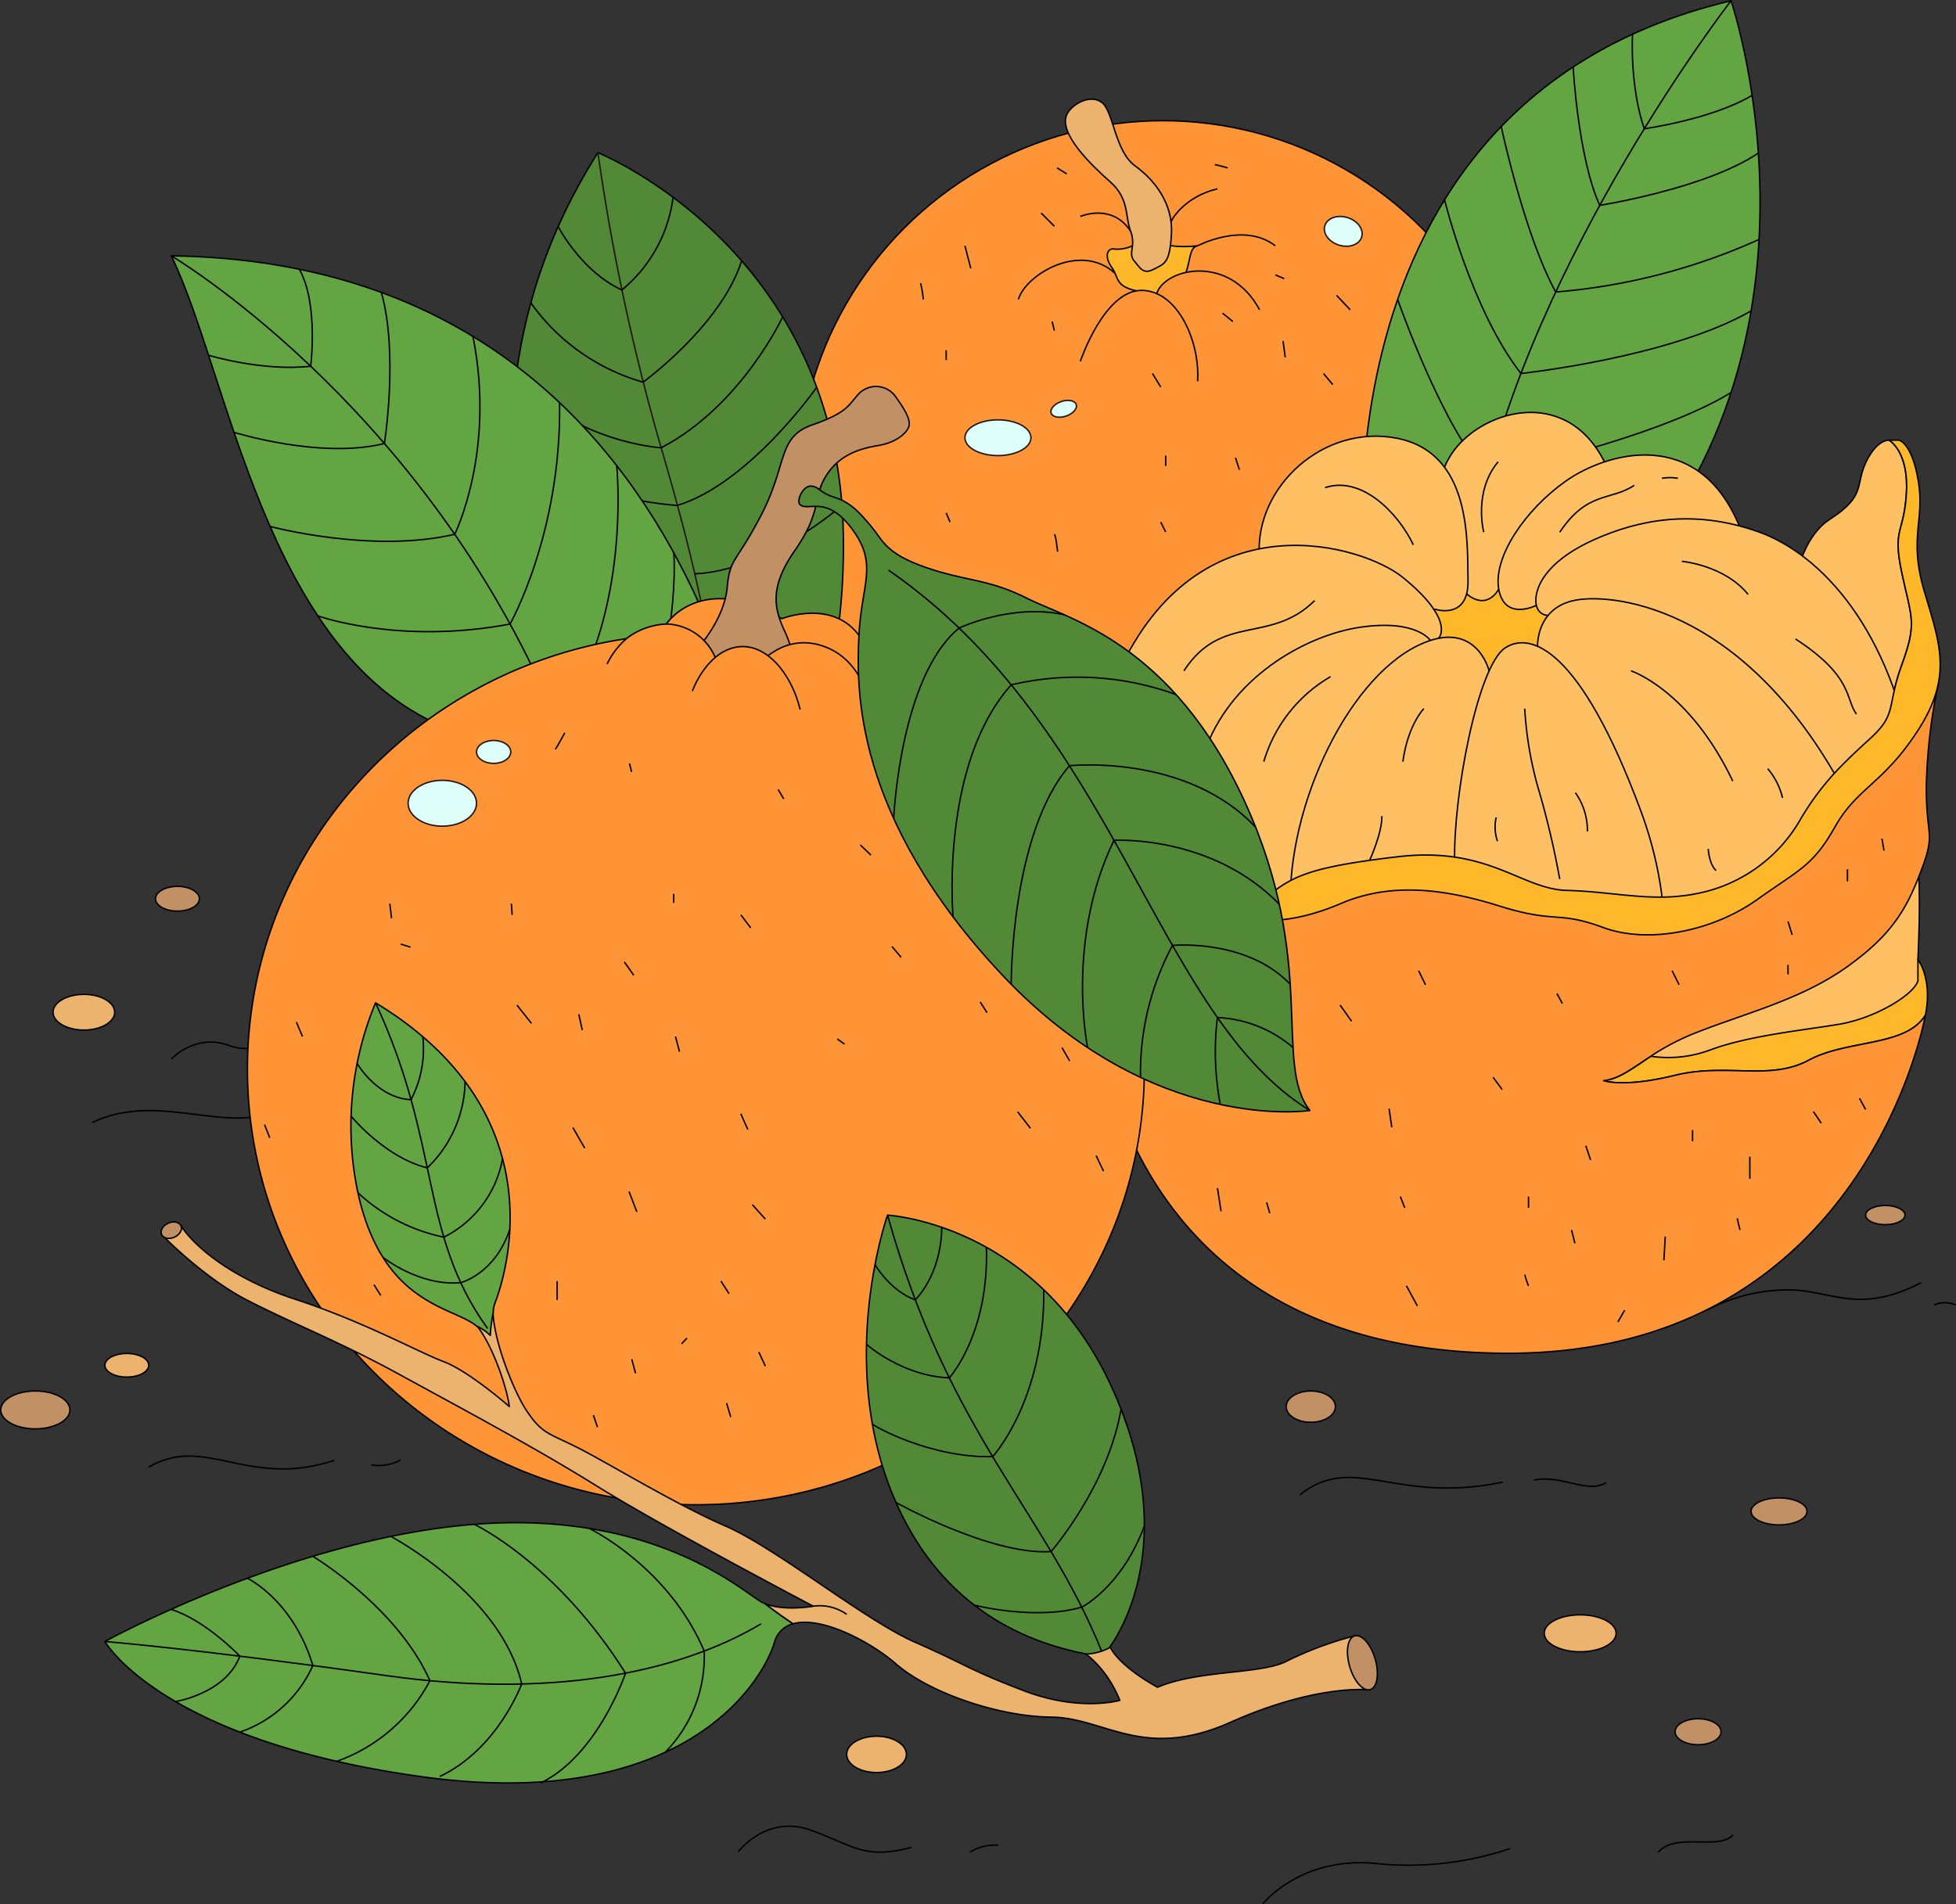 <svg xmlns="http://www.w3.org/2000/svg" width="336.132" height="327.317" viewBox="0 0 336.132 327.317">
  <rect x="0" y="0" width="336.132" height="327.317" fill="#333333" stroke="none"/>
  <g id="Group_3632" data-name="Group 3632" transform="translate(-1940.734 -86.586)">
    <g id="Group_3503" data-name="Group 3503" transform="translate(1940.859 86.711)">
      <g id="Group_3482" data-name="Group 3482" transform="translate(136.919 16.919)">
        <g id="Group_3481" data-name="Group 3481">
          <circle id="Ellipse_2007" data-name="Ellipse 2007" cx="62.814" cy="62.814" r="62.814" transform="translate(0 3.698)" fill="#ff9536" stroke="#000" stroke-linejoin="round" stroke-width="0.25"/>
          <path id="Path_11564" data-name="Path 11564" d="M1449.9,252.4a6.126,6.126,0,0,1-3.067.566c-1.207-.283-1.845,1.207-.5,3.123s.5,3.264,4.542,4.117,4.9,1.419,7.1-1.207,1.277-6.242,3.123-6.6c0,0-3.946.495-5.947-.427S1449.9,252.4,1449.9,252.4Z" transform="translate(-1392.341 -227.196)" fill="#ffb829" stroke="#000" stroke-linejoin="round" stroke-width="0.25"/>
          <path id="Path_11565" data-name="Path 11565" d="M1441.33,247.757s5.425-2.382,8.638,2.534" transform="translate(-1392.724 -227.597)" fill="#ff9536" stroke="#000" stroke-linejoin="round" stroke-width="0.25"/>
          <path id="Path_11566" data-name="Path 11566" d="M1455.64,249.08c-.035-.262,2.146-4.314,7.965-5.734" transform="translate(-1391.438 -227.942)" fill="#ff9536" stroke="#000" stroke-linejoin="round" stroke-width="0.25"/>
          <path id="Path_11567" data-name="Path 11567" d="M1459.822,252.487s7.948-4.186,13.342,0" transform="translate(-1391.062 -227.287)" fill="#ff9536" stroke="#000" stroke-linejoin="round" stroke-width="0.25"/>
          <path id="Path_11568" data-name="Path 11568" d="M1431.563,261.352c1.205-4.22,10.645-9.974,16.624-4.478" transform="translate(-1393.602 -226.928)" fill="#ff9536" stroke="#000" stroke-linejoin="round" stroke-width="0.25"/>
          <path id="Path_11569" data-name="Path 11569" d="M1453.3,260.423c1.16-4.563,12.5-7.242,17.752,2.551" transform="translate(-1391.647 -226.776)" fill="#ff9536" stroke="#000" stroke-linejoin="round" stroke-width="0.25"/>
          <path id="Path_11570" data-name="Path 11570" d="M1441.33,271.57s4.117-12.336,10.645-12.2c6.073.126,9.935,8.723,9.509,15.607" transform="translate(-1392.724 -226.502)" fill="#ff9536" stroke="#000" stroke-linejoin="round" stroke-width="0.25"/>
          <path id="Path_11571" data-name="Path 11571" d="M1439.208,231.873c.771-1.722,3.941-3.6,5.989-2.135s2.252,8.417,5.764,10.952,6.534,6.632,6.24,11.7-1.169,5.071-3.022,6.047-2.341-.2-3.414-1.464.39-2.535-.585-5.071-.187-5.55-3.5-8.476S1437.774,235.08,1439.208,231.873Z" transform="translate(-1392.935 -229.212)" fill="#ecb36f" stroke="#000" stroke-linejoin="round" stroke-width="0.25"/>
        </g>
        <ellipse id="Ellipse_2008" data-name="Ellipse 2008" cx="5.673" cy="3.073" rx="5.673" ry="3.073" transform="translate(28.775 55.118)" fill="#dffffa" stroke="#231815" stroke-miterlimit="10" stroke-width="0.25"/>
        <ellipse id="Ellipse_2009" data-name="Ellipse 2009" cx="2.278" cy="1.316" rx="2.278" ry="1.316" transform="translate(43.164 52.714) rotate(-18.912)" fill="#dffffa" stroke="#231815" stroke-miterlimit="10" stroke-width="0.25"/>
        <ellipse id="Ellipse_2010" data-name="Ellipse 2010" cx="2.478" cy="3.312" rx="2.478" ry="3.312" transform="matrix(0.295, -0.956, 0.956, 0.295, 89.892, 24.114)" fill="#dffffa" stroke="#231815" stroke-miterlimit="10" stroke-width="0.25"/>
        <line id="Line_634" data-name="Line 634" x2="1.005" y2="3.884" transform="translate(28.775 25.2)" fill="none" stroke="#000" stroke-linejoin="round" stroke-width="0.25"/>
        <path id="Path_11572" data-name="Path 11572" d="M1416.137,258.216a16.877,16.877,0,0,1,.469,2.813" transform="translate(-1394.988 -226.605)" fill="none" stroke="#000" stroke-linejoin="round" stroke-width="0.25"/>
        <line id="Line_635" data-name="Line 635" y2="1.689" transform="translate(25.558 43.151)" fill="none" stroke="#000" stroke-linejoin="round" stroke-width="0.25"/>
        <line id="Line_636" data-name="Line 636" x2="0.384" y2="1.558" transform="translate(43.759 38.215)" fill="none" stroke="#000" stroke-linejoin="round" stroke-width="0.25"/>
        <line id="Line_637" data-name="Line 637" x2="0.657" y2="1.58" transform="translate(25.558 71.109)" fill="none" stroke="#000" stroke-linejoin="round" stroke-width="0.25"/>
        <path id="Path_11573" data-name="Path 11573" d="M1437.235,297.835c.272.165.554,2.979.554,2.979" transform="translate(-1393.092 -223.044)" fill="none" stroke="#000" stroke-linejoin="round" stroke-width="0.25"/>
        <line id="Line_638" data-name="Line 638" x2="0.844" y2="1.704" transform="translate(62.43 72.689)" fill="none" stroke="#000" stroke-linejoin="round" stroke-width="0.25"/>
        <line id="Line_639" data-name="Line 639" y2="1.776" transform="translate(63.274 61.264)" fill="none" stroke="#000" stroke-linejoin="round" stroke-width="0.25"/>
        <line id="Line_640" data-name="Line 640" x2="1.427" y2="2.327" transform="translate(61.003 47.153)" fill="none" stroke="#000" stroke-linejoin="round" stroke-width="0.25"/>
        <line id="Line_641" data-name="Line 641" x2="0.666" y2="2.064" transform="translate(75.273 61.633)" fill="none" stroke="#000" stroke-linejoin="round" stroke-width="0.25"/>
        <line id="Line_642" data-name="Line 642" x2="1.783" y2="1.444" transform="translate(73.031 36.771)" fill="none" stroke="#000" stroke-linejoin="round" stroke-width="0.25"/>
        <line id="Line_643" data-name="Line 643" x2="0.375" y2="2.815" transform="translate(83.445 41.556)" fill="none" stroke="#000" stroke-linejoin="round" stroke-width="0.25"/>
        <line id="Line_644" data-name="Line 644" x2="1.595" y2="1.909" transform="translate(90.388 47.153)" fill="none" stroke="#000" stroke-linejoin="round" stroke-width="0.25"/>
        <line id="Line_645" data-name="Line 645" x2="2.346" y2="2.481" transform="translate(92.639 33.717)" fill="none" stroke="#000" stroke-linejoin="round" stroke-width="0.25"/>
        <line id="Line_646" data-name="Line 646" x2="1.53" y2="0.637" transform="translate(82.103 30.203)" fill="none" stroke="#000" stroke-linejoin="round" stroke-width="0.25"/>
        <path id="Path_11574" data-name="Path 11574" d="M1462.535,239.536c.938.187,2.2.563,2.2.563" transform="translate(-1390.818 -228.284)" fill="none" stroke="#000" stroke-linejoin="round" stroke-width="0.25"/>
        <line id="Line_647" data-name="Line 647" x2="1.67" y2="1.032" transform="translate(44.604 11.815)" fill="none" stroke="#000" stroke-linejoin="round" stroke-width="0.25"/>
        <line id="Line_648" data-name="Line 648" x2="2.261" y2="2.271" transform="translate(41.883 19.582)" fill="none" stroke="#000" stroke-linejoin="round" stroke-width="0.25"/>
      </g>
      <g id="Group_3483" data-name="Group 3483" transform="translate(233.872)">
        <path id="Path_11575" data-name="Path 11575" d="M1549.169,213.689s23.117,68.037-30.19,110.268l-32.615-7.5S1474.609,231.4,1549.169,213.689Z" transform="translate(-1485.689 -213.689)" fill="#62a542" stroke="#000" stroke-linejoin="round" stroke-width="0.25"/>
        <path id="Path_11576" data-name="Path 11576" d="M1547.494,213.689s-33.882,43.691-43.166,87.384" transform="translate(-1484.014 -213.689)" fill="none" stroke="#000" stroke-linejoin="round" stroke-width="0.25"/>
        <path id="Path_11577" data-name="Path 11577" d="M1528.406,218.973s-.536,8.781,2.012,16.251c0,0,11.653-1.627,18.534-5.743" transform="translate(-1481.854 -213.214)" fill="none" stroke="#000" stroke-linejoin="round" stroke-width="0.25"/>
        <path id="Path_11578" data-name="Path 11578" d="M1519.034,224.141s.859,15.678,4.572,23.779c0,0,18.153-2.857,27.259-8.988" transform="translate(-1482.692 -212.749)" fill="none" stroke="#000" stroke-linejoin="round" stroke-width="0.25"/>
        <path id="Path_11579" data-name="Path 11579" d="M1507.694,233.532s3.976,18.605,9.363,28.435A105.472,105.472,0,0,0,1552,252.936" transform="translate(-1483.711 -211.905)" fill="none" stroke="#000" stroke-linejoin="round" stroke-width="0.25"/>
        <path id="Path_11580" data-name="Path 11580" d="M1498.761,245.082s4.61,18.9,13.121,29.856c0,0,25.551-2.717,39.558-10.756" transform="translate(-1484.514 -210.867)" fill="none" stroke="#000" stroke-linejoin="round" stroke-width="0.25"/>
        <path id="Path_11581" data-name="Path 11581" d="M1491.361,260.8s8.065,23.025,15.541,30.113c0,0,28.642-6.016,41.758-14.116" transform="translate(-1485.179 -209.455)" fill="none" stroke="#000" stroke-linejoin="round" stroke-width="0.25"/>
      </g>
      <g id="Group_3484" data-name="Group 3484" transform="translate(87.778 26.109)">
        <path id="Path_11582" data-name="Path 11582" d="M1366.49,237.645s41.67,16.693,42.188,66.247-28.414,63.543-28.414,63.543S1326.376,300.856,1366.49,237.645Z" transform="translate(-1351.645 -237.645)" fill="#518937" stroke="#000" stroke-linejoin="round" stroke-width="0.25"/>
        <path id="Path_11583" data-name="Path 11583" d="M1365.266,237.645a370.22,370.22,0,0,0,10.417,49.167c7.159,24.379,15.184,55.171,7.933,77.612" transform="translate(-1350.42 -237.645)" fill="none" stroke="#231815" stroke-miterlimit="10" stroke-width="0.25"/>
        <path id="Path_11584" data-name="Path 11584" d="M1359,249.716s3.943,7.685,10.949,10.9a24.7,24.7,0,0,0,8.8-15.927" transform="translate(-1350.983 -237.012)" fill="none" stroke="#000" stroke-linejoin="round" stroke-width="0.25"/>
        <path id="Path_11585" data-name="Path 11585" d="M1354.689,261.934a35.708,35.708,0,0,0,19.287,13.629s13.444-9.76,16.937-20.863" transform="translate(-1351.371 -236.112)" fill="none" stroke="#000" stroke-linejoin="round" stroke-width="0.25"/>
        <path id="Path_11586" data-name="Path 11586" d="M1398.178,263.544s-7.057,15.268-20.877,22.507c0,0-15-.889-24.935-12.292" transform="translate(-1351.58 -235.317)" fill="none" stroke="#000" stroke-linejoin="round" stroke-width="0.25"/>
        <path id="Path_11587" data-name="Path 11587" d="M1404.091,274.651s-11.507,16.458-23.926,20.306c0,0-18.148-.909-28.515-10.849" transform="translate(-1351.644 -234.319)" fill="none" stroke="#000" stroke-linejoin="round" stroke-width="0.25"/>
        <path id="Path_11588" data-name="Path 11588" d="M1405.84,293.282s-12.771,11.2-25.3,11.759" transform="translate(-1349.047 -232.644)" fill="none" stroke="#000" stroke-linejoin="round" stroke-width="0.25"/>
      </g>
      <g id="Group_3495" data-name="Group 3495" transform="translate(188.496 70.758)">
        <path id="Path_11589" data-name="Path 11589" d="M1578.677,366.735c.034-1.86,1.009-17.771-1.124-22.038l-44.465,26.264-18.38,16.941,11.029,7.333,38.86-5.252,12.957-14.77s1.321-.18,1.978-2.215S1578.677,366.735,1578.677,366.735Z" transform="translate(-1437.705 -272.671)" fill="#ffc064" stroke="#000" stroke-linejoin="round" stroke-width="0.25"/>
        <g id="Group_3493" data-name="Group 3493" transform="translate(4.207)">
          <ellipse id="Ellipse_2011" data-name="Ellipse 2011" cx="15.969" cy="9.545" rx="15.969" ry="9.545" transform="translate(48.643 27.058)" fill="#ffb829" stroke="#000" stroke-linejoin="round" stroke-width="0.25"/>
          <path id="Path_11590" data-name="Path 11590" d="M1567.035,334.223c4.6-4.214,2.743-5.39,5.39-12.641s1.665-7.937,0-15.776.391-6.663.783-13.815-2.989-9-2.989-9-2.058-.207-3.955,3.754.083,5.778-6.19,9.822c-6.206,4-6.52,14.938-6.52,14.938l8.743,27.211h0C1563.8,337.185,1565.375,335.741,1567.035,334.223Z" transform="translate(-1438.42 -278.218)" fill="#ffc064" stroke="#000" stroke-linejoin="round" stroke-width="0.25"/>
          <g id="Group_3492" data-name="Group 3492">
            <path id="Path_11591" data-name="Path 11591" d="M1508.194,308.989s-2.21,4.421-6.386,0-6.509-15.662-1.842-23.059,19.523-12.347,26.4,1.18Z" transform="translate(-1443.469 -278.611)" fill="#ffc064" stroke="#000" stroke-linejoin="round" stroke-width="0.25"/>
            <path id="Path_11592" data-name="Path 11592" d="M1504.969,298.5s-1.823-6.951,2.465-12.091" transform="translate(-1442.822 -277.91)" fill="#ffc064" stroke="#000" stroke-linejoin="round" stroke-width="0.25"/>
            <path id="Path_11593" data-name="Path 11593" d="M1499.9,312.138s5.642,1.8,5.519-4.959.61-21.86-12.1-24.44-24.5,8.352-23.762,20.141S1499.9,312.138,1499.9,312.138Z" transform="translate(-1445.974 -278.275)" fill="#ffc064" stroke="#000" stroke-linejoin="round" stroke-width="0.25"/>
            <path id="Path_11594" data-name="Path 11594" d="M1479.922,290.517c6.163-2.087,12.463,4.175,15.167,9.825" transform="translate(-1445.039 -277.578)" fill="#ffc064" stroke="#000" stroke-linejoin="round" stroke-width="0.25"/>
            <g id="Group_3485" data-name="Group 3485" transform="translate(0 22.858)">
              <path id="Path_11595" data-name="Path 11595" d="M1502.426,315.371s2.63-3.057-6.26-10.278c-6.81-5.531-34.092-13.822-48.25,15.008l5.883,12.1,11.107,4.55,33.979-16.224Z" transform="translate(-1447.916 -299.584)" fill="#ffc064" stroke="#000" stroke-linejoin="round" stroke-width="0.25"/>
              <path id="Path_11596" data-name="Path 11596" d="M1457.659,320.367c6.515-9.988,14.816-4.511,22.471-12.08" transform="translate(-1447.04 -298.801)" fill="#ffc064" stroke="#000" stroke-linejoin="round" stroke-width="0.25"/>
            </g>
            <g id="Group_3486" data-name="Group 3486" transform="translate(64.612 7.319)">
              <path id="Path_11597" data-name="Path 11597" d="M1513.687,311.211s-5.392,2.7-6.375-2.825,4.541-13.632,11.481-18.544,22.7-9.581,29.863,7.675Z" transform="translate(-1507.199 -285.327)" fill="#ffc064" stroke="#000" stroke-linejoin="round" stroke-width="0.25"/>
              <path id="Path_11598" data-name="Path 11598" d="M1516.921,298.169c4.753-7.131,8.834-5.37,12.8-8.063" transform="translate(-1506.325 -284.897)" fill="#ffc064" stroke="#000" stroke-linejoin="round" stroke-width="0.25"/>
              <path id="Path_11599" data-name="Path 11599" d="M1533.035,289.015a8.012,8.012,0,0,1,2.736,0" transform="translate(-1504.876 -285.006)" fill="#ffc064" stroke="#000" stroke-linejoin="round" stroke-width="0.25"/>
            </g>
            <g id="Group_3487" data-name="Group 3487" transform="translate(71.1 18.296)">
              <path id="Path_11600" data-name="Path 11600" d="M1515.248,312.007s-2.245,0-2.088-2.878,2.734-6.942,10.157-10.222,16.888-5.306,28.164-1.251c10.931,3.93,22.708,17.026,26.582,40.32l-10.337,11.683-16.335-21.632-27.42-14.014Z" transform="translate(-1513.152 -295.399)" fill="#ffc064" stroke="#000" stroke-linejoin="round" stroke-width="0.25"/>
              <path id="Path_11601" data-name="Path 11601" d="M1536.18,302.1s7.3.644,11.376,5.685" transform="translate(-1511.082 -294.797)" fill="#ffc064" stroke="#000" stroke-linejoin="round" stroke-width="0.25"/>
              <path id="Path_11602" data-name="Path 11602" d="M1554.1,314.348c9.948,6.477,8.528,10.245,10.459,12.9" transform="translate(-1509.471 -293.695)" fill="#ffc064" stroke="#000" stroke-linejoin="round" stroke-width="0.25"/>
            </g>
            <g id="Group_3488" data-name="Group 3488" transform="translate(71.396 32.026)">
              <path id="Path_11603" data-name="Path 11603" d="M1513.425,316.176s-.3-6.633,6.5-7.929,30.687,1.3,47.778,35.885l-4.6,15.34-27.828,9.353-3.529-7.777-15.582-35.633Z" transform="translate(-1513.423 -307.996)" fill="#ffc064" stroke="#000" stroke-linejoin="round" stroke-width="0.25"/>
              <path id="Path_11604" data-name="Path 11604" d="M1528.155,319.371s10.014,3.241,17.493,18.951" transform="translate(-1512.099 -306.974)" fill="#ffc064" stroke="#000" stroke-linejoin="round" stroke-width="0.25"/>
              <path id="Path_11605" data-name="Path 11605" d="M1540.333,347.446s.147,2.69,1.363,3.721" transform="translate(-1511.004 -304.45)" fill="#ffc064" stroke="#000" stroke-linejoin="round" stroke-width="0.25"/>
              <path id="Path_11606" data-name="Path 11606" d="M1549.715,334.8a11.964,11.964,0,0,1,2.547,5.034" transform="translate(-1510.161 -305.587)" fill="#ffc064" stroke="#000" stroke-linejoin="round" stroke-width="0.25"/>
            </g>
            <g id="Group_3489" data-name="Group 3489" transform="translate(13.206 36.603)">
              <path id="Path_11607" data-name="Path 11607" d="M1499.8,314.791s-2.315-3.658-11.929-2.289-22.775,8.872-27.026,21.9,9.531,28.175,9.531,28.175l8.3,3.965,1.234-12.885,5.562-17.273Z" transform="translate(-1460.033 -312.196)" fill="#ffc064" stroke="#000" stroke-linejoin="round" stroke-width="0.25"/>
              <path id="Path_11608" data-name="Path 11608" d="M1470.26,334.889a25.115,25.115,0,0,1,11.468-14.6" transform="translate(-1459.114 -311.468)" fill="#ffc064" stroke="#000" stroke-linejoin="round" stroke-width="0.25"/>
            </g>
            <g id="Group_3490" data-name="Group 3490" transform="translate(28.909 38.645)">
              <path id="Path_11609" data-name="Path 11609" d="M1508.6,319.848s-2.2-9.176-12.145-4.4c-12.7,6.1-23.364,29.461-21.882,47.205s30.727,27.54,35.049-3.432S1508.6,319.848,1508.6,319.848Z" transform="translate(-1474.44 -314.069)" fill="#ffc064" stroke="#000" stroke-linejoin="round" stroke-width="0.25"/>
              <path id="Path_11610" data-name="Path 11610" d="M1495.787,325.335s-2.737,2.762-3.6,9.1" transform="translate(-1472.845 -313.056)" fill="#ffc064" stroke="#000" stroke-linejoin="round" stroke-width="0.25"/>
              <path id="Path_11611" data-name="Path 11611" d="M1489.178,342.277c0,2.85-1.729,7.079-3.6,10.815" transform="translate(-1473.439 -311.534)" fill="#ffc064" stroke="#000" stroke-linejoin="round" stroke-width="0.25"/>
            </g>
            <g id="Group_3491" data-name="Group 3491" transform="translate(57.139 39.596)">
              <path id="Path_11612" data-name="Path 11612" d="M1509.02,315.829c4.305-2.862,12.889-.109,23.326,28.016,9.94,26.784-1.171,47.178-1.171,47.178l-24.484,3.739s-5.975-26.468-6.337-42.276C1500.1,341.311,1504.268,318.989,1509.02,315.829Z" transform="translate(-1500.343 -314.941)" fill="#ffc064" stroke="#000" stroke-linejoin="round" stroke-width="0.25"/>
              <path id="Path_11613" data-name="Path 11613" d="M1511.4,325.335a63.388,63.388,0,0,0,2.2,13.262,147.306,147.306,0,0,1,3.813,16.018" transform="translate(-1499.349 -314.007)" fill="#ffc064" stroke="#000" stroke-linejoin="round" stroke-width="0.25"/>
              <path id="Path_11614" data-name="Path 11614" d="M1519.394,338.593a11.268,11.268,0,0,1,2.058,6.653" transform="translate(-1498.63 -312.815)" fill="#ffc064" stroke="#000" stroke-linejoin="round" stroke-width="0.25"/>
              <path id="Path_11615" data-name="Path 11615" d="M1506.921,342.474a7.332,7.332,0,0,0,.22,4.1" transform="translate(-1499.769 -312.467)" fill="#ffc064" stroke="#000" stroke-linejoin="round" stroke-width="0.25"/>
            </g>
          </g>
        </g>
        <g id="Group_3494" data-name="Group 3494" transform="translate(0 46.375)">
          <path id="Path_11616" data-name="Path 11616" d="M1536.092,384.807c8.893-2.182,16.276,1.007,22.988-2.6s16.612-2.265,20.052-7.719c1.288-6.317-1.276-9.57-1.276-9.57v3.648c-.788,2.464-7.394,6.409-13.507,7.444s-15.381,1.923-22.086,4.387a20.658,20.658,0,0,1-10.3,1.123c-3.229,2.1-5.371,3.877-8.116,4.2C1523.844,385.715,1527.2,386.988,1536.092,384.807Z" transform="translate(-1436.884 -317.229)" fill="#ffb829" stroke="#000" stroke-linejoin="round" stroke-width="0.25"/>
          <path id="Path_11617" data-name="Path 11617" d="M1546.788,381.442c8.474-3.356,18.123-5.706,26.009-11.326s10.319-10.068,12.836-16.7.755-5.622.839-14.514a95.768,95.768,0,0,1,2.1-17.743l-12.815,14.118-18.4,21.132-15.843,4.343-37.307-6.9s-24.53,3.833-25.3,4.684-25.807-3.662-26.821-3.662-9.5,21.264-7.81,27.61,9.2,54.054,70.438,54.018c61.361-.035,71.587-58.087,71.587-58.087-3.44,5.454-13.339,4.111-20.052,7.719s-14.094.42-22.988,2.6-12.248.908-12.248.908c2.745-.32,4.887-2.1,8.116-4.2A41.794,41.794,0,0,1,1546.788,381.442Z" transform="translate(-1444.056 -321.162)" fill="#ff9536" stroke="#000" stroke-linejoin="round" stroke-width="0.25"/>
          <line id="Line_649" data-name="Line 649" x2="0.613" y2="3.986" transform="translate(20.596 86.941)" fill="none" stroke="#000" stroke-linejoin="round" stroke-width="0.25"/>
          <line id="Line_650" data-name="Line 650" x2="0.527" y2="1.875" transform="translate(29.05 89.397)" fill="none" stroke="#000" stroke-linejoin="round" stroke-width="0.25"/>
          <line id="Line_651" data-name="Line 651" x2="0.762" y2="1.934" transform="translate(52.02 88.401)" fill="none" stroke="#000" stroke-linejoin="round" stroke-width="0.25"/>
          <line id="Line_652" data-name="Line 652" x2="0.469" y2="3.223" transform="translate(50.086 73.283)" fill="none" stroke="#000" stroke-linejoin="round" stroke-width="0.25"/>
          <line id="Line_653" data-name="Line 653" x2="1.875" y2="3.457" transform="translate(53.075 103.754)" fill="#ffb829" stroke="#000" stroke-linejoin="round" stroke-width="0.25"/>
          <path id="Path_11618" data-name="Path 11618" d="M1511.409,414.584a12.289,12.289,0,0,0,.643,1.933" transform="translate(-1438.001 -312.764)" fill="none" stroke="#000" stroke-linejoin="round" stroke-width="0.25"/>
          <line id="Line_654" data-name="Line 654" y2="1.934" transform="translate(74.05 88.401)" fill="none" stroke="#000" stroke-linejoin="round" stroke-width="0.25"/>
          <line id="Line_655" data-name="Line 655" x2="0.586" y2="2.285" transform="translate(81.436 94.144)" fill="none" stroke="#000" stroke-linejoin="round" stroke-width="0.25"/>
          <line id="Line_656" data-name="Line 656" x1="1.172" y2="2.032" transform="translate(89.405 107.933)" fill="none" stroke="#000" stroke-linejoin="round" stroke-width="0.25"/>
          <line id="Line_657" data-name="Line 657" x1="0.234" y2="4.072" transform="translate(97.315 95.286)" fill="none" stroke="#000" stroke-linejoin="round" stroke-width="0.25"/>
          <line id="Line_658" data-name="Line 658" x2="0.82" y2="2.461" transform="translate(83.897 79.67)" fill="none" stroke="#000" stroke-linejoin="round" stroke-width="0.25"/>
          <line id="Line_659" data-name="Line 659" y2="1.934" transform="translate(102.238 76.975)" fill="none" stroke="#000" stroke-linejoin="round" stroke-width="0.25"/>
          <line id="Line_660" data-name="Line 660" y2="3.809" transform="translate(112.082 81.545)" fill="none" stroke="#000" stroke-linejoin="round" stroke-width="0.25"/>
          <line id="Line_661" data-name="Line 661" x2="0.469" y2="1.992" transform="translate(109.914 92.151)" fill="none" stroke="#000" stroke-linejoin="round" stroke-width="0.25"/>
          <path id="Path_11619" data-name="Path 11619" d="M1556.912,388.871c.143.214,1.357,2,1.357,2" transform="translate(-1433.911 -315.076)" fill="none" stroke="#000" stroke-linejoin="round" stroke-width="0.25"/>
          <line id="Line_662" data-name="Line 662" x2="1.047" y2="1.928" transform="translate(130.928 71.509)" fill="none" stroke="#000" stroke-linejoin="round" stroke-width="0.25"/>
          <line id="Line_663" data-name="Line 663" x2="0.928" y2="1.714" transform="translate(78.937 53.513)" fill="none" stroke="#000" stroke-linejoin="round" stroke-width="0.25"/>
          <line id="Line_664" data-name="Line 664" x2="1.214" y2="2.428" transform="translate(98.719 49.585)" fill="none" stroke="#000" stroke-linejoin="round" stroke-width="0.25"/>
          <line id="Line_665" data-name="Line 665" y2="1.643" transform="translate(118.644 48.585)" fill="none" stroke="#000" stroke-linejoin="round" stroke-width="0.25"/>
          <line id="Line_666" data-name="Line 666" x2="0.714" y2="2.303" transform="translate(118.644 41.125)" fill="none" stroke="#000" stroke-linejoin="round" stroke-width="0.25"/>
          <line id="Line_667" data-name="Line 667" y2="2.071" transform="translate(128.857 32.159)" fill="none" stroke="#000" stroke-linejoin="round" stroke-width="0.25"/>
          <line id="Line_668" data-name="Line 668" x2="0.357" y2="2.071" transform="translate(134.784 26.874)" fill="none" stroke="#000" stroke-linejoin="round" stroke-width="0.25"/>
          <path id="Path_11620" data-name="Path 11620" d="M1482.28,372.072c.124.186,1.992,2.786,1.992,2.786" transform="translate(-1440.62 -316.586)" fill="none" stroke="#000" stroke-linejoin="round" stroke-width="0.25"/>
          <line id="Line_669" data-name="Line 669" x2="1.183" y2="2.428" transform="translate(55.167 49.585)" fill="none" stroke="#000" stroke-linejoin="round" stroke-width="0.25"/>
          <line id="Line_670" data-name="Line 670" x2="1.553" y2="2.09" transform="translate(67.968 67.917)" fill="none" stroke="#000" stroke-linejoin="round" stroke-width="0.25"/>
        </g>
        <path id="Path_11621" data-name="Path 11621" d="M1584.533,311.508c-.256-.86-.521-1.741-.792-2.665-2.646-9.014.1-12.052-.98-18.714s-3.332-7.142-3.332-7.142h-1.714s3.38,1.851,2.989,9-2.45,5.977-.784,13.815,2.645,8.525,0,15.776-.785,8.427-5.39,12.641c-1.66,1.518-3.231,2.962-4.735,4.488a46.491,46.491,0,0,0-7.514,9.818,26.262,26.262,0,0,1-17.834,12.444c-7.545,1.469-14.127-.392-22.055-.589s-13.416-7.642-29.192-5.781-18.225,3.468-23.027,7.369v3.507s5.1.687,13.326-2.841,17.148-2.743,27.143.392,9.994.784,17.932,3.723,19.009.529,26.456-4.781,9.6-5.8,13.424-12.562,8.329-7.349,14.306-16.658C1588.125,324.4,1586.778,319.035,1584.533,311.508Z" transform="translate(-1441.708 -278.218)" fill="#ffb829" stroke="#000" stroke-linejoin="round" stroke-width="0.25"/>
      </g>
      <path id="Path_11622" data-name="Path 11622" d="M1298,253.919" transform="translate(-1268.688 -210.073)" fill="none" stroke="#000" stroke-linejoin="round" stroke-width="0.25"/>
      <g id="Group_3496" data-name="Group 3496" transform="translate(29.314 43.846)">
        <path id="Path_11623" data-name="Path 11623" d="M1298,253.919c9.822,20.211,16.141,67.972,46.571,80.847,24.266,10.268,58.282,27.714,57.062,25.473S1393.883,255.3,1298,253.919Z" transform="translate(-1298.002 -253.919)" fill="#62a542" stroke="#000" stroke-linejoin="round" stroke-width="0.25"/>
        <path id="Path_11624" data-name="Path 11624" d="M1298,253.919s41.891,24.771,64.594,76.205" transform="translate(-1298.002 -253.919)" fill="none" stroke="#000" stroke-linejoin="round" stroke-width="0.25"/>
        <path id="Path_11625" data-name="Path 11625" d="M1303.878,270.819s9.312,2.83,17.545,1.882c0,0,1.38-10.756-1.951-16.664" transform="translate(-1297.474 -253.729)" fill="none" stroke="#000" stroke-linejoin="round" stroke-width="0.25"/>
        <path id="Path_11626" data-name="Path 11626" d="M1307.892,283.741s14.864,4.659,25.838,1.916c0,0,2.459-15.449-.524-25.966" transform="translate(-1297.113 -253.4)" fill="none" stroke="#000" stroke-linejoin="round" stroke-width="0.25"/>
        <path id="Path_11627" data-name="Path 11627" d="M1313.579,299.289s17.424,4.7,31.723,1.35c0,0,7.1-14.251,3.133-34.007" transform="translate(-1296.602 -252.776)" fill="none" stroke="#000" stroke-linejoin="round" stroke-width="0.25"/>
        <path id="Path_11628" data-name="Path 11628" d="M1321.111,313.722s13.921,5.027,33.03,1.4c0,0,8.853-15.682,8.508-38.039" transform="translate(-1295.925 -251.837)" fill="none" stroke="#000" stroke-linejoin="round" stroke-width="0.25"/>
        <path id="Path_11629" data-name="Path 11629" d="M1369.043,287.017s2.623,25.743-9.811,43.043" transform="translate(-1292.498 -250.944)" fill="none" stroke="#000" stroke-linejoin="round" stroke-width="0.25"/>
        <path id="Path_11630" data-name="Path 11630" d="M1378.159,300.728c.142.255,1.4,23.64-11.443,38.507" transform="translate(-1291.825 -249.711)" fill="none" stroke="#000" stroke-linejoin="round" stroke-width="0.25"/>
      </g>
      <ellipse id="Ellipse_2012" data-name="Ellipse 2012" cx="6.183" cy="3.177" rx="6.183" ry="3.177" transform="translate(265.237 277.429)" fill="#ecb36f" stroke="#000" stroke-linejoin="round" stroke-width="0.25"/>
      <ellipse id="Ellipse_2013" data-name="Ellipse 2013" cx="4.809" cy="2.319" rx="4.809" ry="2.319" transform="translate(300.789 257.334)" fill="#c19165" stroke="#000" stroke-linejoin="round" stroke-width="0.25"/>
      <ellipse id="Ellipse_2014" data-name="Ellipse 2014" cx="3.95" cy="2.233" rx="3.95" ry="2.233" transform="translate(287.736 295.291)" fill="#c19165" stroke="#000" stroke-linejoin="round" stroke-width="0.25"/>
      <ellipse id="Ellipse_2015" data-name="Ellipse 2015" cx="4.233" cy="2.689" rx="4.233" ry="2.689" transform="translate(220.898 238.957)" fill="#c19165" stroke="#000" stroke-linejoin="round" stroke-width="0.25"/>
      <path id="Path_11631" data-name="Path 11631" d="M1475.924,449.576c9.3-7.387,16.3,1.689,34.9-2.2" transform="translate(-1252.695 -192.755)" fill="none" stroke="#000" stroke-linejoin="round" stroke-width="0.25"/>
      <path id="Path_11632" data-name="Path 11632" d="M1512.846,447.016c4.608-1.036,9.272,2.417,12.381.432" transform="translate(-1249.376 -192.733)" fill="none" stroke="#000" stroke-linejoin="round" stroke-width="0.25"/>
      <ellipse id="Ellipse_2016" data-name="Ellipse 2016" cx="5.298" cy="3.07" rx="5.298" ry="3.07" transform="translate(8.991 170.784)" fill="#ecb36f" stroke="#000" stroke-linejoin="round" stroke-width="0.25"/>
      <ellipse id="Ellipse_2017" data-name="Ellipse 2017" cx="3.772" cy="2.128" rx="3.772" ry="2.128" transform="translate(26.596 152.222)" fill="#c19165" stroke="#000" stroke-linejoin="round" stroke-width="0.25"/>
      <ellipse id="Ellipse_2018" data-name="Ellipse 2018" cx="5.946" cy="3.256" rx="5.946" ry="3.256" transform="translate(0 238.957)" fill="#c19165" stroke="#000" stroke-linejoin="round" stroke-width="0.25"/>
      <ellipse id="Ellipse_2019" data-name="Ellipse 2019" cx="3.768" cy="2.031" rx="3.768" ry="2.031" transform="translate(17.899 232.507)" fill="#ecb36f" stroke="#000" stroke-linejoin="round" stroke-width="0.25"/>
      <path id="Path_11633" data-name="Path 11633" d="M1294.443,445.1c9.748-5.706,16.962,3.761,31.9-1.166" transform="translate(-1269.008 -193.058)" fill="none" stroke="#000" stroke-linejoin="round" stroke-width="0.25"/>
      <path id="Path_11634" data-name="Path 11634" d="M1329.548,444.67a7.689,7.689,0,0,0,5-.847" transform="translate(-1265.853 -193.003)" fill="none" stroke="#000" stroke-linejoin="round" stroke-width="0.25"/>
      <path id="Path_11635" data-name="Path 11635" d="M1285.564,390.854c11.89-5.752,24.552,3.144,33.321-3.132" transform="translate(-1269.806 -198.045)" fill="none" stroke="#000" stroke-linejoin="round" stroke-width="0.25"/>
      <path id="Path_11636" data-name="Path 11636" d="M1298,381.007s4.139-4.475,9.822-2.363,11.07-2.623,11.07-2.623" transform="translate(-1268.688 -199.097)" fill="none" stroke="#000" stroke-linejoin="round" stroke-width="0.25"/>
      <path id="Path_11637" data-name="Path 11637" d="M1447.563,481.726c2.045,0,4.037,1.772,5.573,1.07" transform="translate(-1255.244 -189.596)" fill="none" stroke="#000" stroke-linejoin="round" stroke-width="0.25"/>
      <ellipse id="Ellipse_2020" data-name="Ellipse 2020" cx="5.137" cy="3.123" rx="5.137" ry="3.123" transform="translate(145.37 298.294)" fill="#ecb36f" stroke="#000" stroke-linejoin="round" stroke-width="0.25"/>
      <path id="Path_11638" data-name="Path 11638" d="M1387.394,505.965s4.849-6.434,12.4-3.73,9.23,5.128,17.342,2.983" transform="translate(-1260.653 -187.812)" fill="none" stroke="#000" stroke-linejoin="round" stroke-width="0.25"/>
      <path id="Path_11639" data-name="Path 11639" d="M1423.923,505.776a8.022,8.022,0,0,1,4.848-1.2" transform="translate(-1257.369 -187.546)" fill="none" stroke="#000" stroke-linejoin="round" stroke-width="0.25"/>
      <path id="Path_11640" data-name="Path 11640" d="M1540.137,420.582a29.764,29.764,0,0,1,14.787-3.473c7.037.356,11.669,4.1,22-1.247" transform="translate(-1246.923 -195.516)" fill="none" stroke="#000" stroke-linejoin="round" stroke-width="0.25"/>
      <ellipse id="Ellipse_2021" data-name="Ellipse 2021" cx="3.385" cy="1.648" rx="3.385" ry="1.648" transform="translate(320.471 207.073)" fill="#c19165" stroke="#000" stroke-linejoin="round" stroke-width="0.25"/>
      <path id="Path_11641" data-name="Path 11641" d="M1575.914,419.421a4.532,4.532,0,0,1,3.737,0" transform="translate(-1243.707 -195.234)" fill="none" stroke="#000" stroke-linejoin="round" stroke-width="0.25"/>
      <g id="Group_3498" data-name="Group 3498" transform="translate(42.397 66.302)">
        <g id="Group_3497" data-name="Group 3497">
          <path id="Path_11642" data-name="Path 11642" d="M1417.418,320h.019c-2.788-13.679-15.585-8.577-15.585-8.577l-4.932-2.408c-10.482-3.576-14.922,3.33-14.922,3.33a12.111,12.111,0,0,0-6.879,2.513l.005,0c-36.887,5.58-65.118,36.576-65.118,73.983,0,41.356,34.5,74.882,77.066,74.882s77.066-33.526,77.066-74.882C1464.138,357.955,1444.89,331.444,1417.418,320Z" transform="translate(-1310.006 -271.515)" fill="#ff9536" stroke="#000" stroke-linejoin="round" stroke-width="0.25"/>
          <path id="Path_11643" data-name="Path 11643" d="M1366.716,318.636a13.855,13.855,0,0,1,3.31-4.345" transform="translate(-1304.908 -270.948)" fill="none" stroke="#000" stroke-linejoin="round" stroke-width="0.25"/>
          <path id="Path_11644" data-name="Path 11644" d="M1394.276,311.136" transform="translate(-1302.431 -271.232)" fill="none" stroke="#000" stroke-linejoin="round" stroke-width="0.25"/>
          <path id="Path_11645" data-name="Path 11645" d="M1381.484,318.88s4.091-4.671,4.546-9.854,1.637-4.182,6-12.729,2.636-13.092,8.637-15.182,6.182-3.364,7.909-5.274a4.131,4.131,0,0,1,6.49.571c1.663,2.34,2.34,3.691,2.235,4.731s-1.871,2.965-5.356,3.536-6.863,1.768-9.047,5.408-.571,5.927-5.251,12.634-3.328,10.4-1.663,14.039,1.248,5.771,1.248,5.771l-9.845,2.808Z" transform="translate(-1303.581 -274.523)" fill="#c19165" stroke="#000" stroke-linejoin="round" stroke-width="0.25"/>
          <ellipse id="Ellipse_2022" data-name="Ellipse 2022" cx="5.881" cy="3.942" rx="5.881" ry="3.942" transform="translate(27.607 67.693)" fill="#dffffa" stroke="#231815" stroke-miterlimit="10" stroke-width="0.25"/>
          <ellipse id="Ellipse_2023" data-name="Ellipse 2023" cx="2.941" cy="1.971" rx="2.941" ry="1.971" transform="translate(39.369 60.843)" fill="#dffffa" stroke="#231815" stroke-miterlimit="10" stroke-width="0.25"/>
          <path id="Path_11646" data-name="Path 11646" d="M1376.06,311.982a9.383,9.383,0,0,1,9.026,8.038" transform="translate(-1304.068 -271.156)" fill="#ff9536" stroke="#000" stroke-linejoin="round" stroke-width="0.25"/>
          <path id="Path_11647" data-name="Path 11647" d="M1390.557,318.7c.329-.27,4.614-5.576,11.356-3.109,5.885,2.151,7.3,8.256,7.3,8.256" transform="translate(-1302.765 -270.89)" fill="#ff9536" stroke="#000" stroke-linejoin="round" stroke-width="0.25"/>
          <path id="Path_11648" data-name="Path 11648" d="M1380.159,323.18s2.261-6.407,7.329-7.5c5.2-1.118,9.736,4.533,11.191,10.687" transform="translate(-1303.7 -270.836)" fill="#ff9536" stroke="#000" stroke-linejoin="round" stroke-width="0.25"/>
        </g>
        <line id="Line_671" data-name="Line 671" x2="2.049" y2="3.558" transform="translate(55.92 127.367)" fill="none" stroke="#000" stroke-linejoin="round" stroke-width="0.25"/>
        <line id="Line_672" data-name="Line 672" x2="2.48" y2="3.127" transform="translate(46.323 106.34)" fill="none" stroke="#000" stroke-linejoin="round" stroke-width="0.25"/>
        <line id="Line_673" data-name="Line 673" x2="0.593" y2="2.718" transform="translate(56.945 107.904)" fill="none" stroke="#000" stroke-linejoin="round" stroke-width="0.25"/>
        <line id="Line_674" data-name="Line 674" x2="0.699" y2="2.606" transform="translate(73.552 111.732)" fill="none" stroke="#000" stroke-linejoin="round" stroke-width="0.25"/>
        <line id="Line_675" data-name="Line 675" x2="1.617" y2="2.296" transform="translate(64.762 98.9)" fill="none" stroke="#000" stroke-linejoin="round" stroke-width="0.25"/>
        <line id="Line_676" data-name="Line 676" x2="2.242" y2="2.48" transform="translate(86.759 140.63)" fill="none" stroke="#000" stroke-linejoin="round" stroke-width="0.25"/>
        <line id="Line_677" data-name="Line 677" x2="1.348" y2="3.504" transform="translate(65.571 138.365)" fill="none" stroke="#000" stroke-linejoin="round" stroke-width="0.25"/>
        <line id="Line_678" data-name="Line 678" y2="3.252" transform="translate(53.224 153.768)" fill="none" stroke="#000" stroke-linejoin="round" stroke-width="0.25"/>
        <line id="Line_679" data-name="Line 679" x2="1.402" y2="2.174" transform="translate(81.368 153.768)" fill="none" stroke="#000" stroke-linejoin="round" stroke-width="0.25"/>
        <line id="Line_680" data-name="Line 680" x2="1.121" y2="2.422" transform="translate(87.88 165.97)" fill="none" stroke="#000" stroke-linejoin="round" stroke-width="0.25"/>
        <line id="Line_681" data-name="Line 681" x2="0.709" y2="2.398" transform="translate(82.343 174.737)" fill="none" stroke="#000" stroke-linejoin="round" stroke-width="0.25"/>
        <line id="Line_682" data-name="Line 682" x2="0.654" y2="2.433" transform="translate(66.045 167.181)" fill="none" stroke="#000" stroke-linejoin="round" stroke-width="0.25"/>
        <line id="Line_683" data-name="Line 683" x2="0.709" y2="2.071" transform="translate(59.449 176.809)" fill="none" stroke="#000" stroke-linejoin="round" stroke-width="0.25"/>
        <line id="Line_684" data-name="Line 684" y1="0.981" x2="0.927" transform="translate(74.603 163.563)" fill="none" stroke="#000" stroke-linejoin="round" stroke-width="0.25"/>
        <line id="Line_685" data-name="Line 685" x2="1.163" y2="1.847" transform="translate(21.74 154.382)" fill="none" stroke="#000" stroke-linejoin="round" stroke-width="0.25"/>
        <line id="Line_686" data-name="Line 686" x2="0.9" y2="2.288" transform="translate(2.935 126.858)" fill="none" stroke="#000" stroke-linejoin="round" stroke-width="0.25"/>
        <line id="Line_687" data-name="Line 687" x2="1.05" y2="2.469" transform="translate(8.412 109.263)" fill="none" stroke="#000" stroke-linejoin="round" stroke-width="0.25"/>
        <line id="Line_688" data-name="Line 688" x2="0.292" y2="2.515" transform="translate(24.468 88.886)" fill="none" stroke="#000" stroke-linejoin="round" stroke-width="0.25"/>
        <line id="Line_689" data-name="Line 689" x2="1.696" y2="0.526" transform="translate(26.34 95.847)" fill="none" stroke="#000" stroke-linejoin="round" stroke-width="0.25"/>
        <line id="Line_690" data-name="Line 690" x2="0.129" y2="1.93" transform="translate(45.361 88.886)" fill="none" stroke="#000" stroke-linejoin="round" stroke-width="0.25"/>
        <path id="Path_11649" data-name="Path 11649" d="M1358.548,331.987c.241-.3,1.63-2.839,1.63-2.839" transform="translate(-1305.643 -269.613)" fill="none" stroke="#000" stroke-linejoin="round" stroke-width="0.25"/>
        <line id="Line_691" data-name="Line 691" x2="0.362" y2="1.454" transform="translate(65.648 64.785)" fill="none" stroke="#000" stroke-linejoin="round" stroke-width="0.25"/>
        <line id="Line_692" data-name="Line 692" x2="0.966" y2="1.634" transform="translate(91.194 69.259)" fill="none" stroke="#000" stroke-linejoin="round" stroke-width="0.25"/>
        <line id="Line_693" data-name="Line 693" x2="1.812" y2="1.751" transform="translate(105.326 78.801)" fill="none" stroke="#000" stroke-linejoin="round" stroke-width="0.25"/>
        <line id="Line_694" data-name="Line 694" x2="1.691" y2="2.235" transform="translate(84.793 90.819)" fill="none" stroke="#000" stroke-linejoin="round" stroke-width="0.25"/>
        <line id="Line_695" data-name="Line 695" y2="1.57" transform="translate(73.257 87.196)" fill="none" stroke="#000" stroke-linejoin="round" stroke-width="0.25"/>
        <line id="Line_696" data-name="Line 696" x2="1.266" y2="0.897" transform="translate(101.34 112.138)" fill="none" stroke="#000" stroke-linejoin="round" stroke-width="0.25"/>
        <line id="Line_697" data-name="Line 697" x2="1.57" y2="1.872" transform="translate(110.762 96.255)" fill="none" stroke="#000" stroke-linejoin="round" stroke-width="0.25"/>
        <path id="Path_11650" data-name="Path 11650" d="M1387.805,389.215c.363.907,1.208,2.718,1.208,2.718" transform="translate(-1303.013 -264.214)" fill="none" stroke="#000" stroke-linejoin="round" stroke-width="0.25"/>
        <line id="Line_698" data-name="Line 698" x2="1.175" y2="1.84" transform="translate(125.918 105.785)" fill="none" stroke="#000" stroke-linejoin="round" stroke-width="0.25"/>
        <line id="Line_699" data-name="Line 699" x2="1.329" y2="2.299" transform="translate(139.971 113.633)" fill="none" stroke="#000" stroke-linejoin="round" stroke-width="0.25"/>
        <line id="Line_700" data-name="Line 700" x2="2.197" y2="2.831" transform="translate(132.357 124.671)" fill="none" stroke="#000" stroke-linejoin="round" stroke-width="0.25"/>
        <path id="Path_11651" data-name="Path 11651" d="M1443.824,395.822c.1.256,1.277,2.678,1.277,2.678" transform="translate(-1297.977 -263.62)" fill="none" stroke="#000" stroke-linejoin="round" stroke-width="0.25"/>
        <path id="Path_11652" data-name="Path 11652" d="M1397.17,293.444c-.743-.608.509-3.435,2-3.205s1.185,1.074,3.949,1.942,4.344,2.684,6.318,5.054,2.369,4.56,9.319,6.979,10.74,1.918,17.531,5.367,24.842,7.565,37.36,35.058,4.792,44.82,11.113,52.917c0,0-27.013,4.162-52.813-23.248s-25.089-49.562-24.671-58.4,3.347-12.129-1.11-18.206S1398.645,294.649,1397.17,293.444Z" transform="translate(-1302.191 -273.111)" fill="#518937" stroke="#000" stroke-linejoin="round" stroke-width="0.25"/>
        <path id="Path_11653" data-name="Path 11653" d="M1411.08,303.485c39.527,27.343,45.826,76.533,72.413,92.879" transform="translate(-1300.92 -271.92)" fill="none" stroke="#000" stroke-linejoin="round" stroke-width="0.25"/>
        <path id="Path_11654" data-name="Path 11654" d="M1463.468,388.978a48.9,48.9,0,0,1-.488-14.937,21.467,21.467,0,0,1,13,5.165" transform="translate(-1296.291 -265.577)" fill="none" stroke="#000" stroke-linejoin="round" stroke-width="0.25"/>
        <path id="Path_11655" data-name="Path 11655" d="M1450.826,385.354a46.2,46.2,0,0,1,5.489-22.673s12.716-1.228,20.234,6.67" transform="translate(-1297.35 -266.605)" fill="none" stroke="#000" stroke-linejoin="round" stroke-width="0.25"/>
        <path id="Path_11656" data-name="Path 11656" d="M1442.554,381.724s-3.833-18.4,4.529-35.627c0,0,16.759-1.012,28.408,10.989" transform="translate(-1298.17 -268.091)" fill="none" stroke="#000" stroke-linejoin="round" stroke-width="0.25"/>
        <path id="Path_11657" data-name="Path 11657" d="M1430.433,371.9s-.133-25.758,10-37.557c0,0,20.061-2.148,32.009,10.57" transform="translate(-1299.181 -269.158)" fill="none" stroke="#000" stroke-linejoin="round" stroke-width="0.25"/>
        <path id="Path_11658" data-name="Path 11658" d="M1421.286,361.573s-2.328-26.118,9.984-39.883a49.565,49.565,0,0,1,28.335,1.673" transform="translate(-1300.019 -270.402)" fill="none" stroke="#000" stroke-linejoin="round" stroke-width="0.25"/>
        <path id="Path_11659" data-name="Path 11659" d="M1411.9,345.574s1.068-24.4,11.24-32.712c0,0,8.843-4.268,18.042-2.313" transform="translate(-1300.846 -271.331)" fill="none" stroke="#000" stroke-linejoin="round" stroke-width="0.25"/>
      </g>
      <path id="Path_11660" data-name="Path 11660" d="M1470.107,514.609s6.5-8.237,19.509-6.936a54.569,54.569,0,0,0,22.978-2.575" transform="translate(-1253.218 -187.495)" fill="none" stroke="#000" stroke-linejoin="round" stroke-width="0.25"/>
      <path id="Path_11661" data-name="Path 11661" d="M1532.426,505.987c2.926-3.613,10.405-.289,12.862-3.034" transform="translate(-1247.616 -187.687)" fill="none" stroke="#000" stroke-linejoin="round" stroke-width="0.25"/>
      <g id="Group_3502" data-name="Group 3502" transform="translate(17.898 172.246)">
        <path id="Path_11662" data-name="Path 11662" d="M1501.494,477.367a60.565,60.565,0,0,0-11.468,4.243c-4.408,2.429-15.207,1.53-22.406,4.59,0,0-7.019-3.689-8.458-7.558l.058-.074a12.511,12.511,0,0,1-5.068,1.366l.481.094s4.05,2.36,6.512,8.427c0,0-6.891,2.021-16.516-1.663s-9.98-4.515-18.655-8.317-23.89-16.2-32.556-19.962-20.555-11.049-25.546-13.545-6.06-2.376-8.675-6.3c-2.3-3.445-5.967-12.76-5.775-17.71a28.968,28.968,0,0,0-.581,4.483,8.9,8.9,0,0,0-2.711-1.856,4.678,4.678,0,0,1,.723.743c2.7,3.556,5.018,10.657,5.374,13.627,0,0-6.891-6.06-11.288-7.723s-13.783-6.891-25.427-10.694-17.788-9.616-19.706-12.65l-3.333,1.5s7.079,7.363,14.749,11.31,15.929,7.162,25.941,12.643,23.466,12.656,33.7,19.034,30.463,17.12,37.6,20.9c0,0-5.167.92-8.4-.486,1.108.837,3.228,2.411,4.908,3.507,4.814-1.4,13.334,3.084,17.66,6.861,5.669,4.948,17.547,9.087,26.725,9.178s15.837,7.558,30.775.9,23.845-5.579,23.845-5.579Z" transform="translate(-1286.724 -368.569)" fill="#ecb36f" stroke="#000" stroke-linejoin="round" stroke-width="0.25"/>
        <ellipse id="Ellipse_2024" data-name="Ellipse 2024" cx="2.283" cy="4.809" rx="2.283" ry="4.809" transform="translate(212.577 109.432) rotate(-16.123)" fill="#c19165" stroke="#000" stroke-linejoin="round" stroke-width="0.25"/>
        <path id="Path_11663" data-name="Path 11663" d="M1399.228,466.882a7.984,7.984,0,0,1,5.73,1.4" transform="translate(-1277.487 -363.183)" fill="none" stroke="#000" stroke-linejoin="round" stroke-width="0.25"/>
        <path id="Path_11664" data-name="Path 11664" d="M1391.143,466.26" transform="translate(-1278.214 -363.232)" fill="none" stroke="#000" stroke-linejoin="round" stroke-width="0.25"/>
        <g id="Group_3499" data-name="Group 3499" transform="translate(0 89.348)">
          <path id="Path_11665" data-name="Path 11665" d="M1400.457,467.388c-3.189-1.678-18.161-15.839-49.445-13.4s-63.483,20.143-63.483,20.143,9.614,16.94,54.174,23.2,58.6-15.566,60.89-23.044a4.493,4.493,0,0,1,3.18-3.205c-1.68-1.1-3.8-2.67-4.908-3.507C1400.727,467.514,1400.587,467.457,1400.457,467.388Z" transform="translate(-1287.528 -453.708)" fill="#62a542" stroke="#000" stroke-linejoin="round" stroke-width="0.25"/>
          <path id="Path_11666" data-name="Path 11666" d="M1287.528,472.7s15.345,1.188,48.43,5.865c27.433,3.878,49.681-.185,64.326-8.9" transform="translate(-1287.528 -452.274)" fill="none" stroke="#000" stroke-linejoin="round" stroke-width="0.25"/>
          <path id="Path_11667" data-name="Path 11667" d="M1298.735,483.226s8.649-1.39,11.047-7.808c0,0-5.908-6.2-11.817-8.037" transform="translate(-1286.589 -452.479)" fill="none" stroke="#000" stroke-linejoin="round" stroke-width="0.25"/>
          <path id="Path_11668" data-name="Path 11668" d="M1310.114,462.474s7.869,3.771,11.239,14.994a21.278,21.278,0,0,1-12.545,11.449" transform="translate(-1285.615 -452.92)" fill="none" stroke="#000" stroke-linejoin="round" stroke-width="0.25"/>
          <path id="Path_11669" data-name="Path 11669" d="M1320.318,459.013s14.481,8.658,20.118,21.377a29.085,29.085,0,0,1-16,13.855" transform="translate(-1284.58 -453.231)" fill="none" stroke="#000" stroke-linejoin="round" stroke-width="0.25"/>
          <path id="Path_11670" data-name="Path 11670" d="M1332.624,455.877s19.013,10,22.473,25.359c0,0-4.1,11.206-14.081,15.9" transform="translate(-1283.474 -453.513)" fill="none" stroke="#000" stroke-linejoin="round" stroke-width="0.25"/>
          <path id="Path_11671" data-name="Path 11671" d="M1345.776,453.967s13.984,6.53,25.992,25.579c0,0-4.741,14.105-14.583,18.875" transform="translate(-1282.292 -453.685)" fill="none" stroke="#000" stroke-linejoin="round" stroke-width="0.25"/>
          <path id="Path_11672" data-name="Path 11672" d="M1363.9,454.617s13.615,6.553,19.75,21.075a23.538,23.538,0,0,1-6.677,17.379" transform="translate(-1280.662 -453.627)" fill="none" stroke="#000" stroke-linejoin="round" stroke-width="0.25"/>
        </g>
        <g id="Group_3500" data-name="Group 3500" transform="translate(42.278)">
          <path id="Path_11673" data-name="Path 11673" d="M1350.271,428.9a25.533,25.533,0,0,1,.511-3.947,5.005,5.005,0,0,1,.274-1.563c1.359-3.556,11.61-32.213-20.5-51.666a55.2,55.2,0,0,0-3.032,32.631c4.243,19.39,16.387,19.552,20.361,22.911A7.844,7.844,0,0,1,1350.271,428.9Z" transform="translate(-1326.319 -371.729)" fill="#62a542" stroke="#000" stroke-linejoin="round" stroke-width="0.25"/>
          <path id="Path_11674" data-name="Path 11674" d="M1330.207,371.729c11.344,24.455,7.448,39.561,19.251,55.966" transform="translate(-1325.97 -371.729)" fill="none" stroke="#000" stroke-linejoin="round" stroke-width="0.25"/>
          <path id="Path_11675" data-name="Path 11675" d="M1327.3,381.656s3.446,5.975,9.264,6.23a18.92,18.92,0,0,0,2.021-10.809" transform="translate(-1326.23 -371.248)" fill="none" stroke="#000" stroke-linejoin="round" stroke-width="0.25"/>
          <path id="Path_11676" data-name="Path 11676" d="M1326.349,390.086s5.807,7.092,13.092,8.885a21.029,21.029,0,0,0,6.5-14.817" transform="translate(-1326.316 -370.612)" fill="none" stroke="#000" stroke-linejoin="round" stroke-width="0.25"/>
          <path id="Path_11677" data-name="Path 11677" d="M1327.424,402.152a30.784,30.784,0,0,0,14.765,7.64,18.788,18.788,0,0,0,10.089-13.495" transform="translate(-1326.22 -369.521)" fill="none" stroke="#000" stroke-linejoin="round" stroke-width="0.25"/>
          <path id="Path_11678" data-name="Path 11678" d="M1331.362,412.245s6.209,5.013,13.382,4.367c0,0,5.915-1.508,8.433-9.183" transform="translate(-1325.866 -368.52)" fill="none" stroke="#000" stroke-linejoin="round" stroke-width="0.25"/>
        </g>
        <g id="Group_3501" data-name="Group 3501" transform="translate(130.868 36.494)">
          <path id="Path_11679" data-name="Path 11679" d="M1449.752,434.758c-12.912-28.233-38.518-29.545-38.518-29.545s-8.316,23.534.219,46.344c8.411,22.48,25.742,27.48,33.994,29.087a9.506,9.506,0,0,0,3.85-1.037C1450.107,478.555,1462.24,462.063,1449.752,434.758Z" transform="translate(-1407.603 -405.213)" fill="#518937" stroke="#000" stroke-linejoin="round" stroke-width="0.25"/>
          <path id="Path_11680" data-name="Path 11680" d="M1410.935,405.213c10.56,37.716,27.032,50.79,36.79,74.934" transform="translate(-1407.303 -405.213)" fill="none" stroke="#000" stroke-linejoin="round" stroke-width="0.25"/>
          <path id="Path_11681" data-name="Path 11681" d="M1408.958,413.552s2.634,4.537,6.924,6.033c0,0,4.439-4.187,4.55-12.456" transform="translate(-1407.481 -405.041)" fill="none" stroke="#000" stroke-linejoin="round" stroke-width="0.25"/>
          <path id="Path_11682" data-name="Path 11682" d="M1407.619,426.956s6.074,5.451,14.228,5.761c0,0,6.833-7.469,6.373-22.439" transform="translate(-1407.601 -404.758)" fill="none" stroke="#000" stroke-linejoin="round" stroke-width="0.25"/>
          <path id="Path_11683" data-name="Path 11683" d="M1408.543,440.048c.044.246,9.88,5.867,20.67,5.612,0,0,9.012-9.781,8.78-28.686" transform="translate(-1407.518 -404.156)" fill="none" stroke="#000" stroke-linejoin="round" stroke-width="0.25"/>
          <path id="Path_11684" data-name="Path 11684" d="M1412.272,451.851s16.361,9.125,26.64,8.428c0,0,9.766-11.187,12.029-24.475" transform="translate(-1407.183 -402.463)" fill="none" stroke="#000" stroke-linejoin="round" stroke-width="0.25"/>
          <path id="Path_11685" data-name="Path 11685" d="M1424.632,467.842s10.446,2.656,18.44.339c0,0,6.9-3.488,10.763-13.966" transform="translate(-1406.072 -400.808)" fill="none" stroke="#000" stroke-linejoin="round" stroke-width="0.25"/>
        </g>
        <ellipse id="Ellipse_2025" data-name="Ellipse 2025" cx="1.827" cy="1.315" rx="1.827" ry="1.315" transform="translate(9.21 38.618) rotate(-24.194)" fill="#c19165" stroke="#000" stroke-linejoin="round" stroke-width="0.25"/>
      </g>
    </g>
  </g>
</svg>
